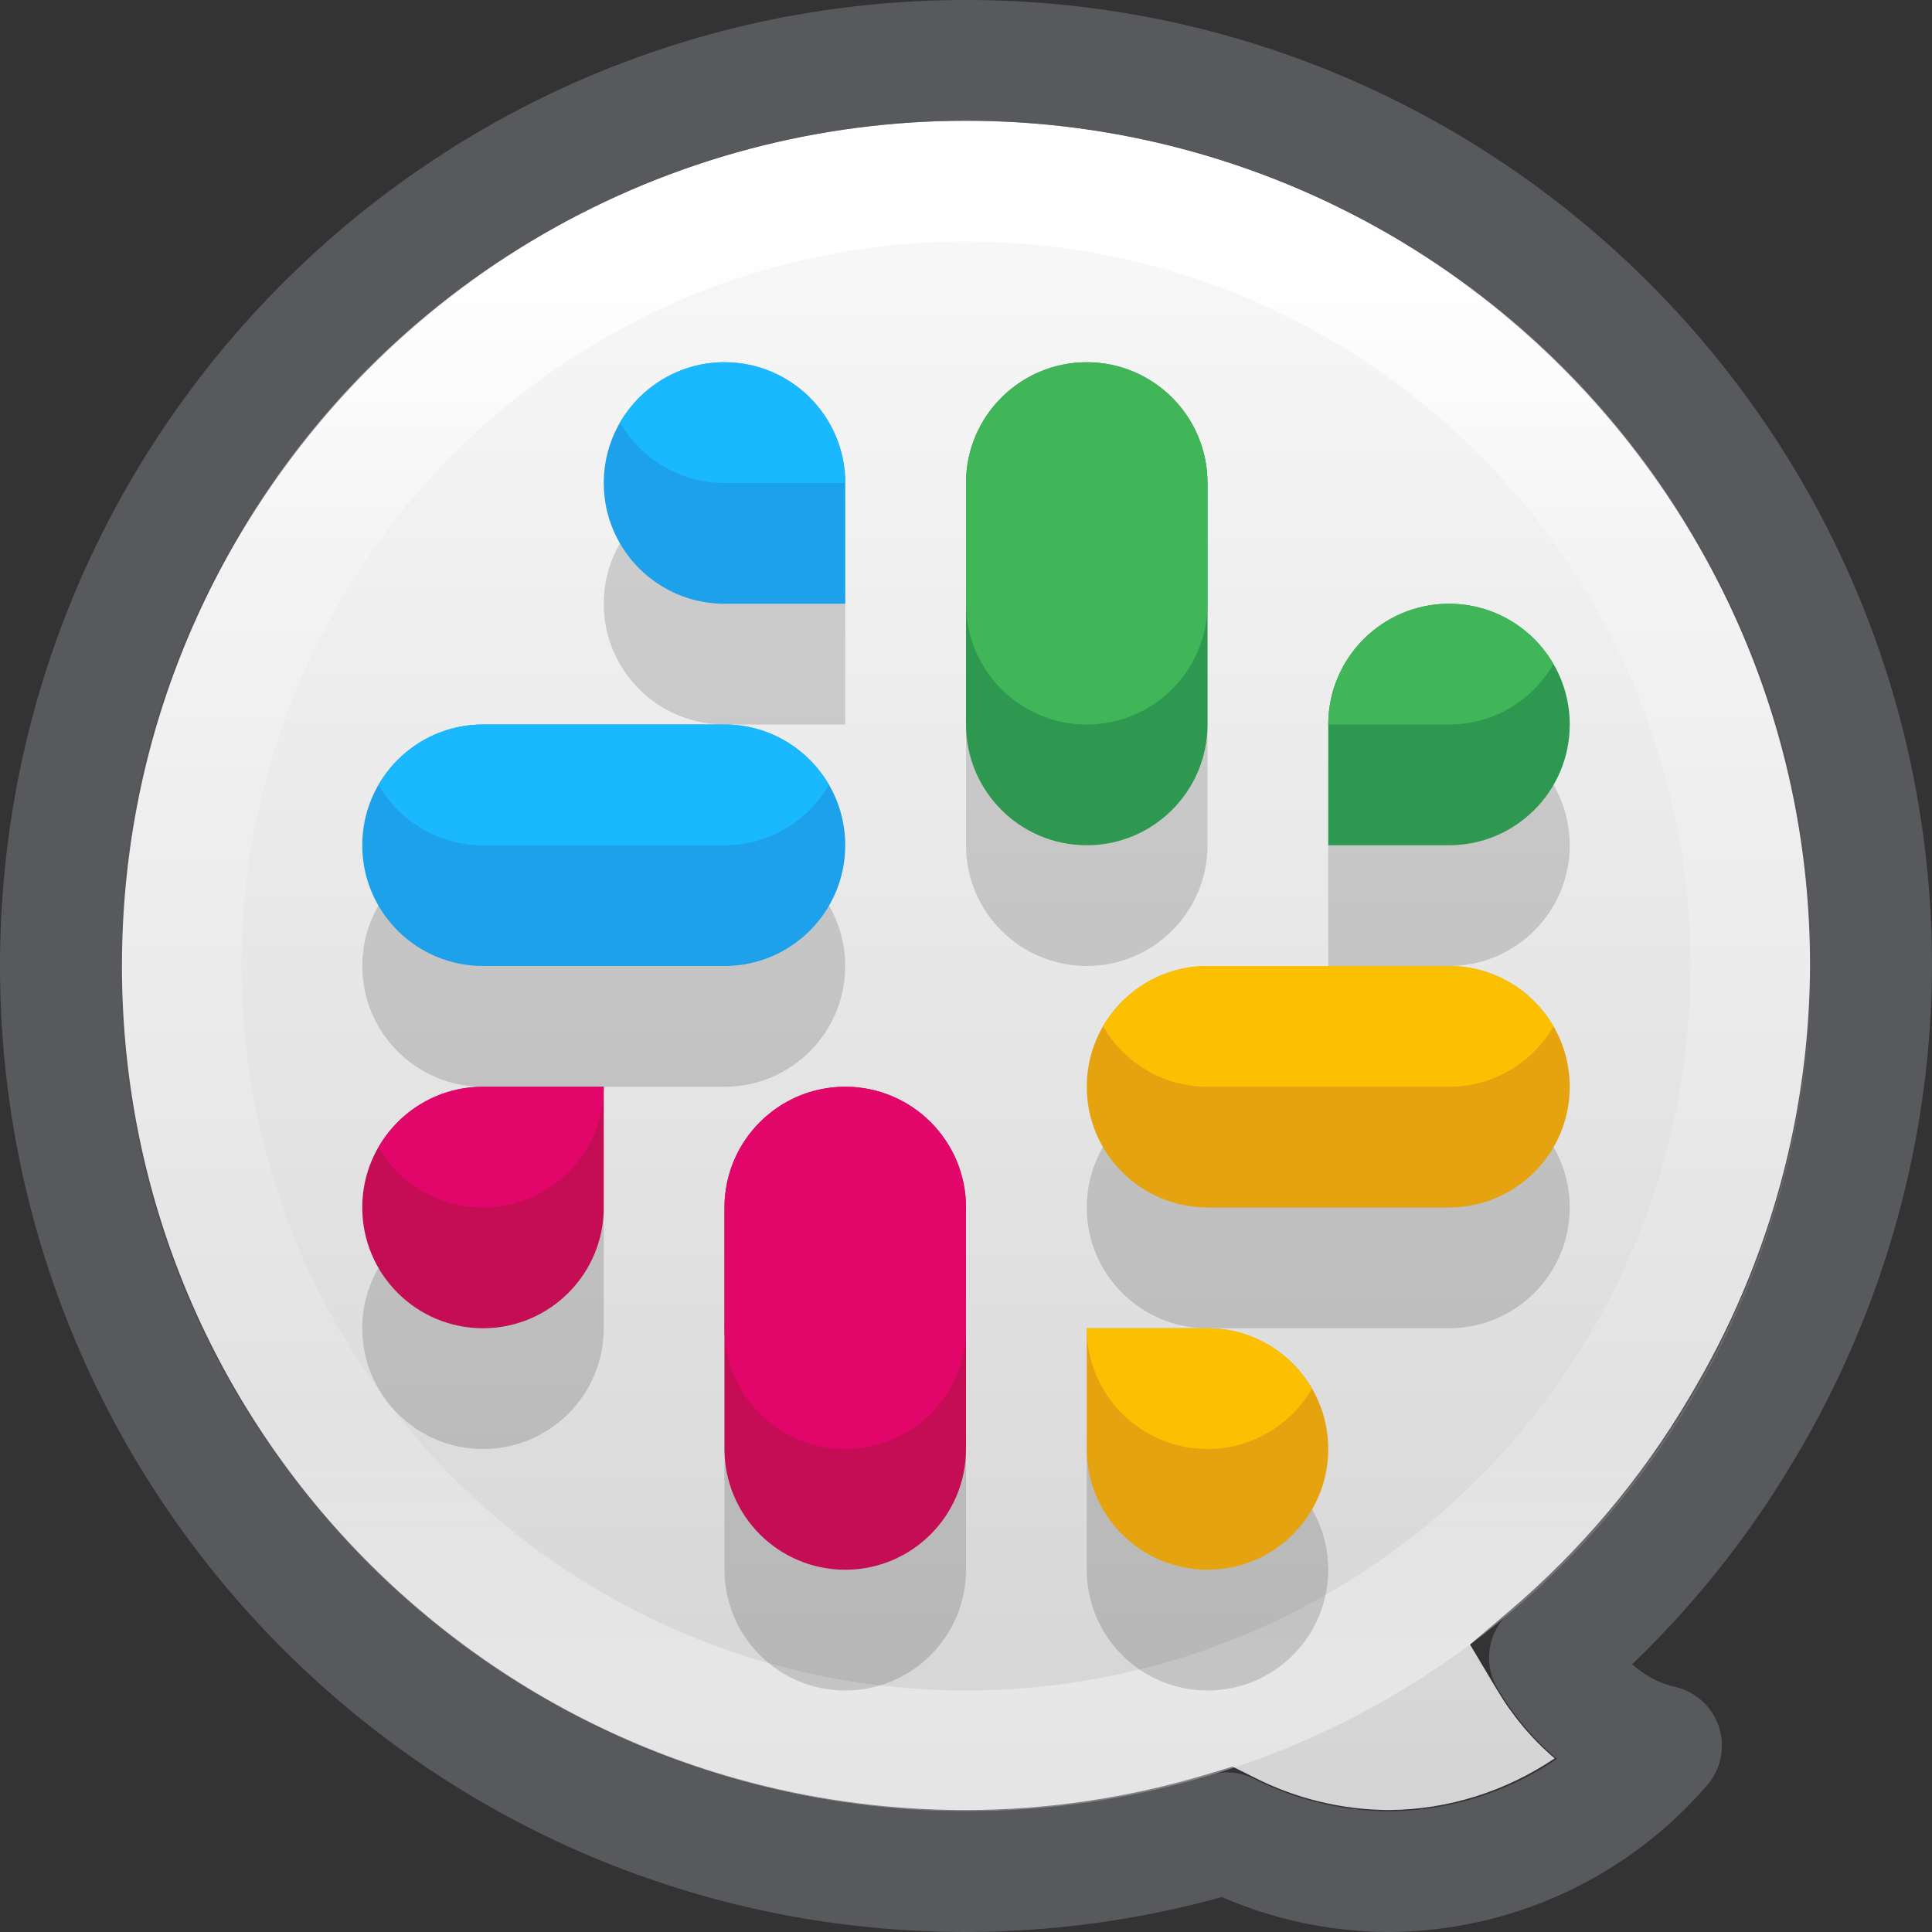 <?xml version="1.0" encoding="UTF-8" standalone="no"?>
<svg
   version="1.1"
   width="16"
   height="16"
   id="svg4372"
   xml:space="preserve"
   sodipodi:docname="slack.svg"
   inkscape:version="1.4 (e7c3feb100, 2024-10-09)"
   xmlns:inkscape="http://www.inkscape.org/namespaces/inkscape"
   xmlns:sodipodi="http://sodipodi.sourceforge.net/DTD/sodipodi-0.dtd"
   xmlns:xlink="http://www.w3.org/1999/xlink"
   xmlns="http://www.w3.org/2000/svg"
   xmlns:svg="http://www.w3.org/2000/svg"
   xmlns:rdf="http://www.w3.org/1999/02/22-rdf-syntax-ns#"
   xmlns:cc="http://creativecommons.org/ns#"
   xmlns:dc="http://purl.org/dc/elements/1.1/"><rect width="100%" height="100%" fill="#333333" stroke="none"/><sodipodi:namedview
     id="namedview1"
     pagecolor="#ffffff"
     bordercolor="#000000"
     borderopacity="0.25"
     inkscape:showpageshadow="2"
     inkscape:pageopacity="0.0"
     inkscape:pagecheckerboard="0"
     inkscape:deskcolor="#d1d1d1"
     showgrid="false"
     inkscape:zoom="2.185"
     inkscape:cx="-7.3226545"
     inkscape:cy="7.5514874"
     inkscape:current-layer="svg4372"><inkscape:page
       x="0"
       y="0"
       width="16"
       height="16"
       id="page2"
       margin="0"
       bleed="0" /><inkscape:grid
       id="grid2"
       units="px"
       originx="-26"
       originy="0"
       spacingx="0.5"
       spacingy="0.5"
       empcolor="#0099e5"
       empopacity="0.302"
       color="#0099e5"
       opacity="0.078"
       empspacing="2"
       enabled="true"
       visible="false" /></sodipodi:namedview><defs
     id="defs4374"><inkscape:path-effect
       effect="offset"
       id="path-effect2"
       is_visible="true"
       lpeversion="1.3"
       linejoin_type="miter"
       unit="px"
       offset="-0.5"
       miter_limit="4"
       attempt_force_join="false"
       update_on_knot_move="true" /><linearGradient
       x1="24"
       y1="7.182"
       x2="24"
       y2="40.818"
       id="linearGradient3304"
       xlink:href="#linearGradient3924-4-8"
       gradientUnits="userSpaceOnUse"
       gradientTransform="matrix(0.297,0,0,0.297,0.865,0.865)" /><linearGradient
       id="linearGradient3924-4-8"><stop
         id="stop3926-0-4"
         style="stop-color:#ffffff;stop-opacity:1"
         offset="0" /><stop
         id="stop3928-6-8"
         style="stop-color:#ffffff;stop-opacity:0.235"
         offset="0.047" /><stop
         id="stop3930-2-1"
         style="stop-color:#ffffff;stop-opacity:0.157"
         offset="0.95" /><stop
         id="stop3932-9-0"
         style="stop-color:#ffffff;stop-opacity:0.392"
         offset="1" /></linearGradient><linearGradient
       xlink:href="#linearGradient4-6"
       id="linearGradient867"
       x1="8"
       y1="2"
       x2="8"
       y2="14"
       gradientUnits="userSpaceOnUse" /><style
       id="style1">.g{fill:#000;}.g,.h,.i{stroke-width:0px;}.h{fill:url(#e);}.i{fill:#fff;}</style><style
       id="style1-7">.g{fill:#000;}.g,.h,.i{stroke-width:0px;}.h{fill:url(#e);}.i{fill:#fff;}</style><style
       id="style1-5">.g{fill:#000;}.g,.h,.i{stroke-width:0px;}.h{fill:url(#e);}.i{fill:#fff;}</style><linearGradient
       id="linearGradient4-6"><stop
         style="stop-color:#fafafa;stop-opacity:1;"
         offset="0"
         id="stop4-7" /><stop
         style="stop-color:#d4d4d4;stop-opacity:1;"
         offset="1"
         id="stop5" /></linearGradient><style
       id="style1-53">.g{fill:#000;}.g,.h,.i{stroke-width:0px;}.h{fill:url(#e);}.i{fill:#fff;}</style><style
       id="style1-6">.cls-1{fill:#fff;}</style><style
       id="style1-67">.cls-1{fill:#fff;}</style><linearGradient
       id="linearGradient10"><stop
         offset="0"
         style="stop-color:#ffffff;stop-opacity:1"
         id="stop7" /><stop
         offset="0.208"
         style="stop-color:#ffffff;stop-opacity:0.235"
         id="stop8" /><stop
         offset="0.8"
         style="stop-color:#ffffff;stop-opacity:0.157"
         id="stop9" /><stop
         offset="1"
         style="stop-color:#ffffff;stop-opacity:0.392"
         id="stop10" /></linearGradient><style
       id="style1-535">.g{fill:#000;}.g,.h,.i{stroke-width:0px;}.h{fill:url(#e);}.i{fill:#fff;}</style><style
       id="style1-7-6">.g{fill:#000;}.g,.h,.i{stroke-width:0px;}.h{fill:url(#e);}.i{fill:#fff;}</style><style
       id="style1-5-2">.g{fill:#000;}.g,.h,.i{stroke-width:0px;}.h{fill:url(#e);}.i{fill:#fff;}</style><style
       id="style1-53-9">.g{fill:#000;}.g,.h,.i{stroke-width:0px;}.h{fill:url(#e);}.i{fill:#fff;}</style><style
       id="style1-6-1">.cls-1{fill:#fff;}</style><style
       id="style1-67-2">.cls-1{fill:#fff;}</style><linearGradient
       id="linearGradient2"><stop
         style="stop-color:#5865f2;stop-opacity:1;"
         offset="0"
         id="stop3-3" /><stop
         style="stop-color:#1f30f4;stop-opacity:1;"
         offset="1"
         id="stop4-5" /></linearGradient><style
       id="style1-675">.g{fill:#000;}.g,.h,.i{stroke-width:0px;}.h{fill:url(#e);}.i{fill:#fff;}</style><style
       id="style1-6-3">.cls-1{fill:#fff;}</style><linearGradient
       xlink:href="#linearGradient10"
       id="linearGradient7"
       x1="8"
       y1="2"
       x2="8"
       y2="14"
       gradientUnits="userSpaceOnUse" /><linearGradient
       xlink:href="#linearGradient4-6"
       id="linearGradient12"
       x1="8"
       y1="1"
       x2="8"
       y2="15"
       gradientUnits="userSpaceOnUse" /></defs><path
     d="m 8,1.01 c 3.867,0 6.99,3.124 6.99,6.988 -0.004,0.93 -0.193,1.849 -0.557,2.705 -0.127,0.301 -0.278,0.594 -0.447,0.877 -0.394,0.665 -0.895,1.259 -1.484,1.76 l -0.328,0.279 0.221,0.371 c 0.131,0.22 0.293,0.414 0.48,0.572 -0.403,0.272 -0.88,0.425 -1.373,0.428 -0.386,-0.002 -0.766,-0.093 -1.111,-0.268 l -0.184,-0.092 -0.195,0.059 C 9.359,14.887 8.681,14.989 8,14.99 4.133,14.99 1.01,11.867 1.01,8 1.01,4.133 4.133,1.01 8,1.01 Z"
     style="opacity:1;fill:url(#linearGradient12);stroke:none;stroke-linejoin:round;stroke-opacity:0.5"
     id="path4" /><circle
     style="opacity:1;fill:none;fill-opacity:1;stroke:url(#linearGradient7);stroke-linejoin:round;stroke-opacity:1"
     id="path5"
     cx="8"
     cy="8"
     r="6.5" /><path
     d="M 8,0.5 C 3.858,0.5 0.5,3.858 0.5,8 0.5,12.142 3.858,15.5 8,15.5 8.732,15.499 9.46,15.39 10.16,15.178 10.576,15.388 11.034,15.498 11.5,15.5 c 0.869,-0.004 1.693,-0.385 2.26,-1.043 -0.366,-0.081 -0.697,-0.341 -0.928,-0.729 0.632,-0.537 1.171,-1.175 1.594,-1.889 0.181,-0.301 0.34,-0.614 0.477,-0.938 C 15.293,9.984 15.496,8.998 15.5,8 15.5,3.858 12.142,0.5 8,0.5 Z"
     style="opacity:1;fill:none;stroke:#7e8087;stroke-linejoin:round;stroke-opacity:0.5"
     id="path2" /><path
     id="path28-9"
     style="opacity:0.15;fill:#000000;fill-opacity:1;stroke:none;stroke-width:2;stroke-linejoin:round"
     d="M 6,4 C 5.448,4 5,4.448 5,5 5,5.552 5.448,6 6,6 H 7 V 5 C 7,4.448 6.552,4 6,4 Z M 9,4 C 8.448,4 8,4.448 8,5 V 7 C 8,7.552 8.448,8 9,8 9.552,8 10,7.552 10,7 V 5 C 10,4.448 9.552,4 9,4 Z m 3,2 c -0.552,0 -1,0.448 -1,1 v 1 h 1 C 12.552,8 13,7.552 13,7 13,6.448 12.552,6 12,6 Z M 4,7 C 3.448,7 3,7.448 3,8 3,8.552 3.448,9 4,9 H 6 C 6.552,9 7,8.552 7,8 7,7.448 6.552,7 6,7 Z m 6,2 c -0.552,0 -1,0.448 -1,1 0,0.552 0.448,1 1,1 h 2 c 0.552,0 1,-0.448 1,-1 0,-0.552 -0.448,-1 -1,-1 z m -6,1 c -0.552,0 -1,0.448 -1,1 0,0.552 0.448,1 1,1 0.552,0 1,-0.448 1,-1 v -1 z m 3,0 c -0.552,0 -1,0.448 -1,1 v 2 c 0,0.552 0.448,1 1,1 0.552,0 1,-0.448 1,-1 V 11 C 8,10.448 7.552,10 7,10 Z m 2,2 v 1 c 0,0.552 0.448,1 1,1 0.552,0 1,-0.448 1,-1 0,-0.552 -0.448,-1 -1,-1 z" /><path
     id="path18-3"
     style="fill:#2e9850;fill-opacity:1;stroke:none;stroke-width:2;stroke-linejoin:round"
     d="M 9,3 C 8.448,3 8,3.448 8,4 V 6 C 8,6.552 8.448,7 9,7 9.552,7 10,6.552 10,6 V 4 C 10,3.448 9.552,3 9,3 Z m 3,2 c -0.552,0 -1,0.448 -1,1 v 1 h 1 C 12.552,7 13,6.552 13,6 13,5.448 12.552,5 12,5 Z" /><path
     id="path21-6"
     style="fill:#e5a40f;fill-opacity:1;stroke:none;stroke-width:2;stroke-linejoin:round"
     d="M 13,9 C 13,8.448 12.552,8 12,8 H 10 C 9.448,8 9,8.448 9,9 c 0,0.552 0.448,1 1,1 h 2 c 0.552,0 1,-0.448 1,-1 z m -2,3 c 0,-0.552 -0.448,-1 -1,-1 H 9 v 1 c 0,0.552 0.448,1 1,1 0.552,0 1,-0.448 1,-1 z" /><path
     id="path22-0"
     style="fill:#c40d55;fill-opacity:1;stroke:none;stroke-width:2;stroke-linejoin:round"
     d="m 7,13 c 0.552,0 1,-0.448 1,-1 V 10 C 8,9.448 7.552,9 7,9 6.448,9 6,9.448 6,10 v 2 c 0,0.552 0.448,1 1,1 z M 4,11 c 0.552,0 1,-0.448 1,-1 V 9 H 4 c -0.552,0 -1,0.448 -1,1 0,0.552 0.448,1 1,1 z" /><path
     id="path23-6"
     style="fill:#1da1eb;fill-opacity:1;stroke:none;stroke-width:2;stroke-linejoin:round"
     d="M 3,7 C 3,7.552 3.448,8 4,8 H 6 C 6.552,8 7,7.552 7,7 7,6.448 6.552,6 6,6 H 4 C 3.448,6 3,6.448 3,7 Z M 5,4 C 5,4.552 5.448,5 6,5 H 7 V 4 C 7,3.448 6.552,3 6,3 5.448,3 5,3.448 5,4 Z" /><path
     id="path24-2"
     style="fill:#41b658;fill-opacity:1;stroke:none;stroke-width:2;stroke-linejoin:round"
     d="M 9,3 C 8.448,3 8,3.448 8,4 V 5 C 8,5.552 8.448,6 9,6 9.552,6 10,5.552 10,5 V 4 C 10,3.448 9.552,3 9,3 Z m 3,2 c -0.552,0 -1,0.448 -1,1 h 1 C 12.37,6 12.692,5.799 12.865,5.5 12.692,5.201 12.37,5 12,5 Z" /><path
     id="path25-6"
     style="fill:#1ab9ff;fill-opacity:1;stroke:none;stroke-width:2;stroke-linejoin:round"
     d="M 6,3 C 5.63,3 5.308,3.201 5.135,3.5 5.308,3.799 5.63,4 6,4 H 7 C 7,3.448 6.552,3 6,3 Z M 4,6 C 3.63,6 3.308,6.201 3.135,6.5 3.308,6.799 3.63,7 4,7 H 6 C 6.37,7 6.692,6.799 6.865,6.5 6.692,6.201 6.37,6 6,6 Z" /><path
     id="path26-1"
     style="fill:#e3066a;fill-opacity:1;stroke:none;stroke-width:2;stroke-linejoin:round"
     d="M 4,9 C 3.63,9 3.308,9.201 3.135,9.5 3.308,9.799 3.63,10 4,10 4.552,10 5,9.552 5,9 Z M 7,9 C 6.448,9 6,9.448 6,10 v 1 c 0,0.552 0.448,1 1,1 0.552,0 1,-0.448 1,-1 V 10 C 8,9.448 7.552,9 7,9 Z" /><path
     id="path27-8"
     style="fill:#fcc003;fill-opacity:1;stroke:none;stroke-width:2;stroke-linejoin:round"
     d="M 10,8 C 9.63,8 9.308,8.201 9.135,8.5 9.308,8.799 9.63,9 10,9 h 2 C 12.37,9 12.692,8.799 12.865,8.5 12.692,8.201 12.37,8 12,8 Z m -1,3 c 0,0.552 0.448,1 1,1 0.37,0 0.692,-0.201 0.865,-0.5 C 10.692,11.201 10.37,11 10,11 Z" /></svg>

